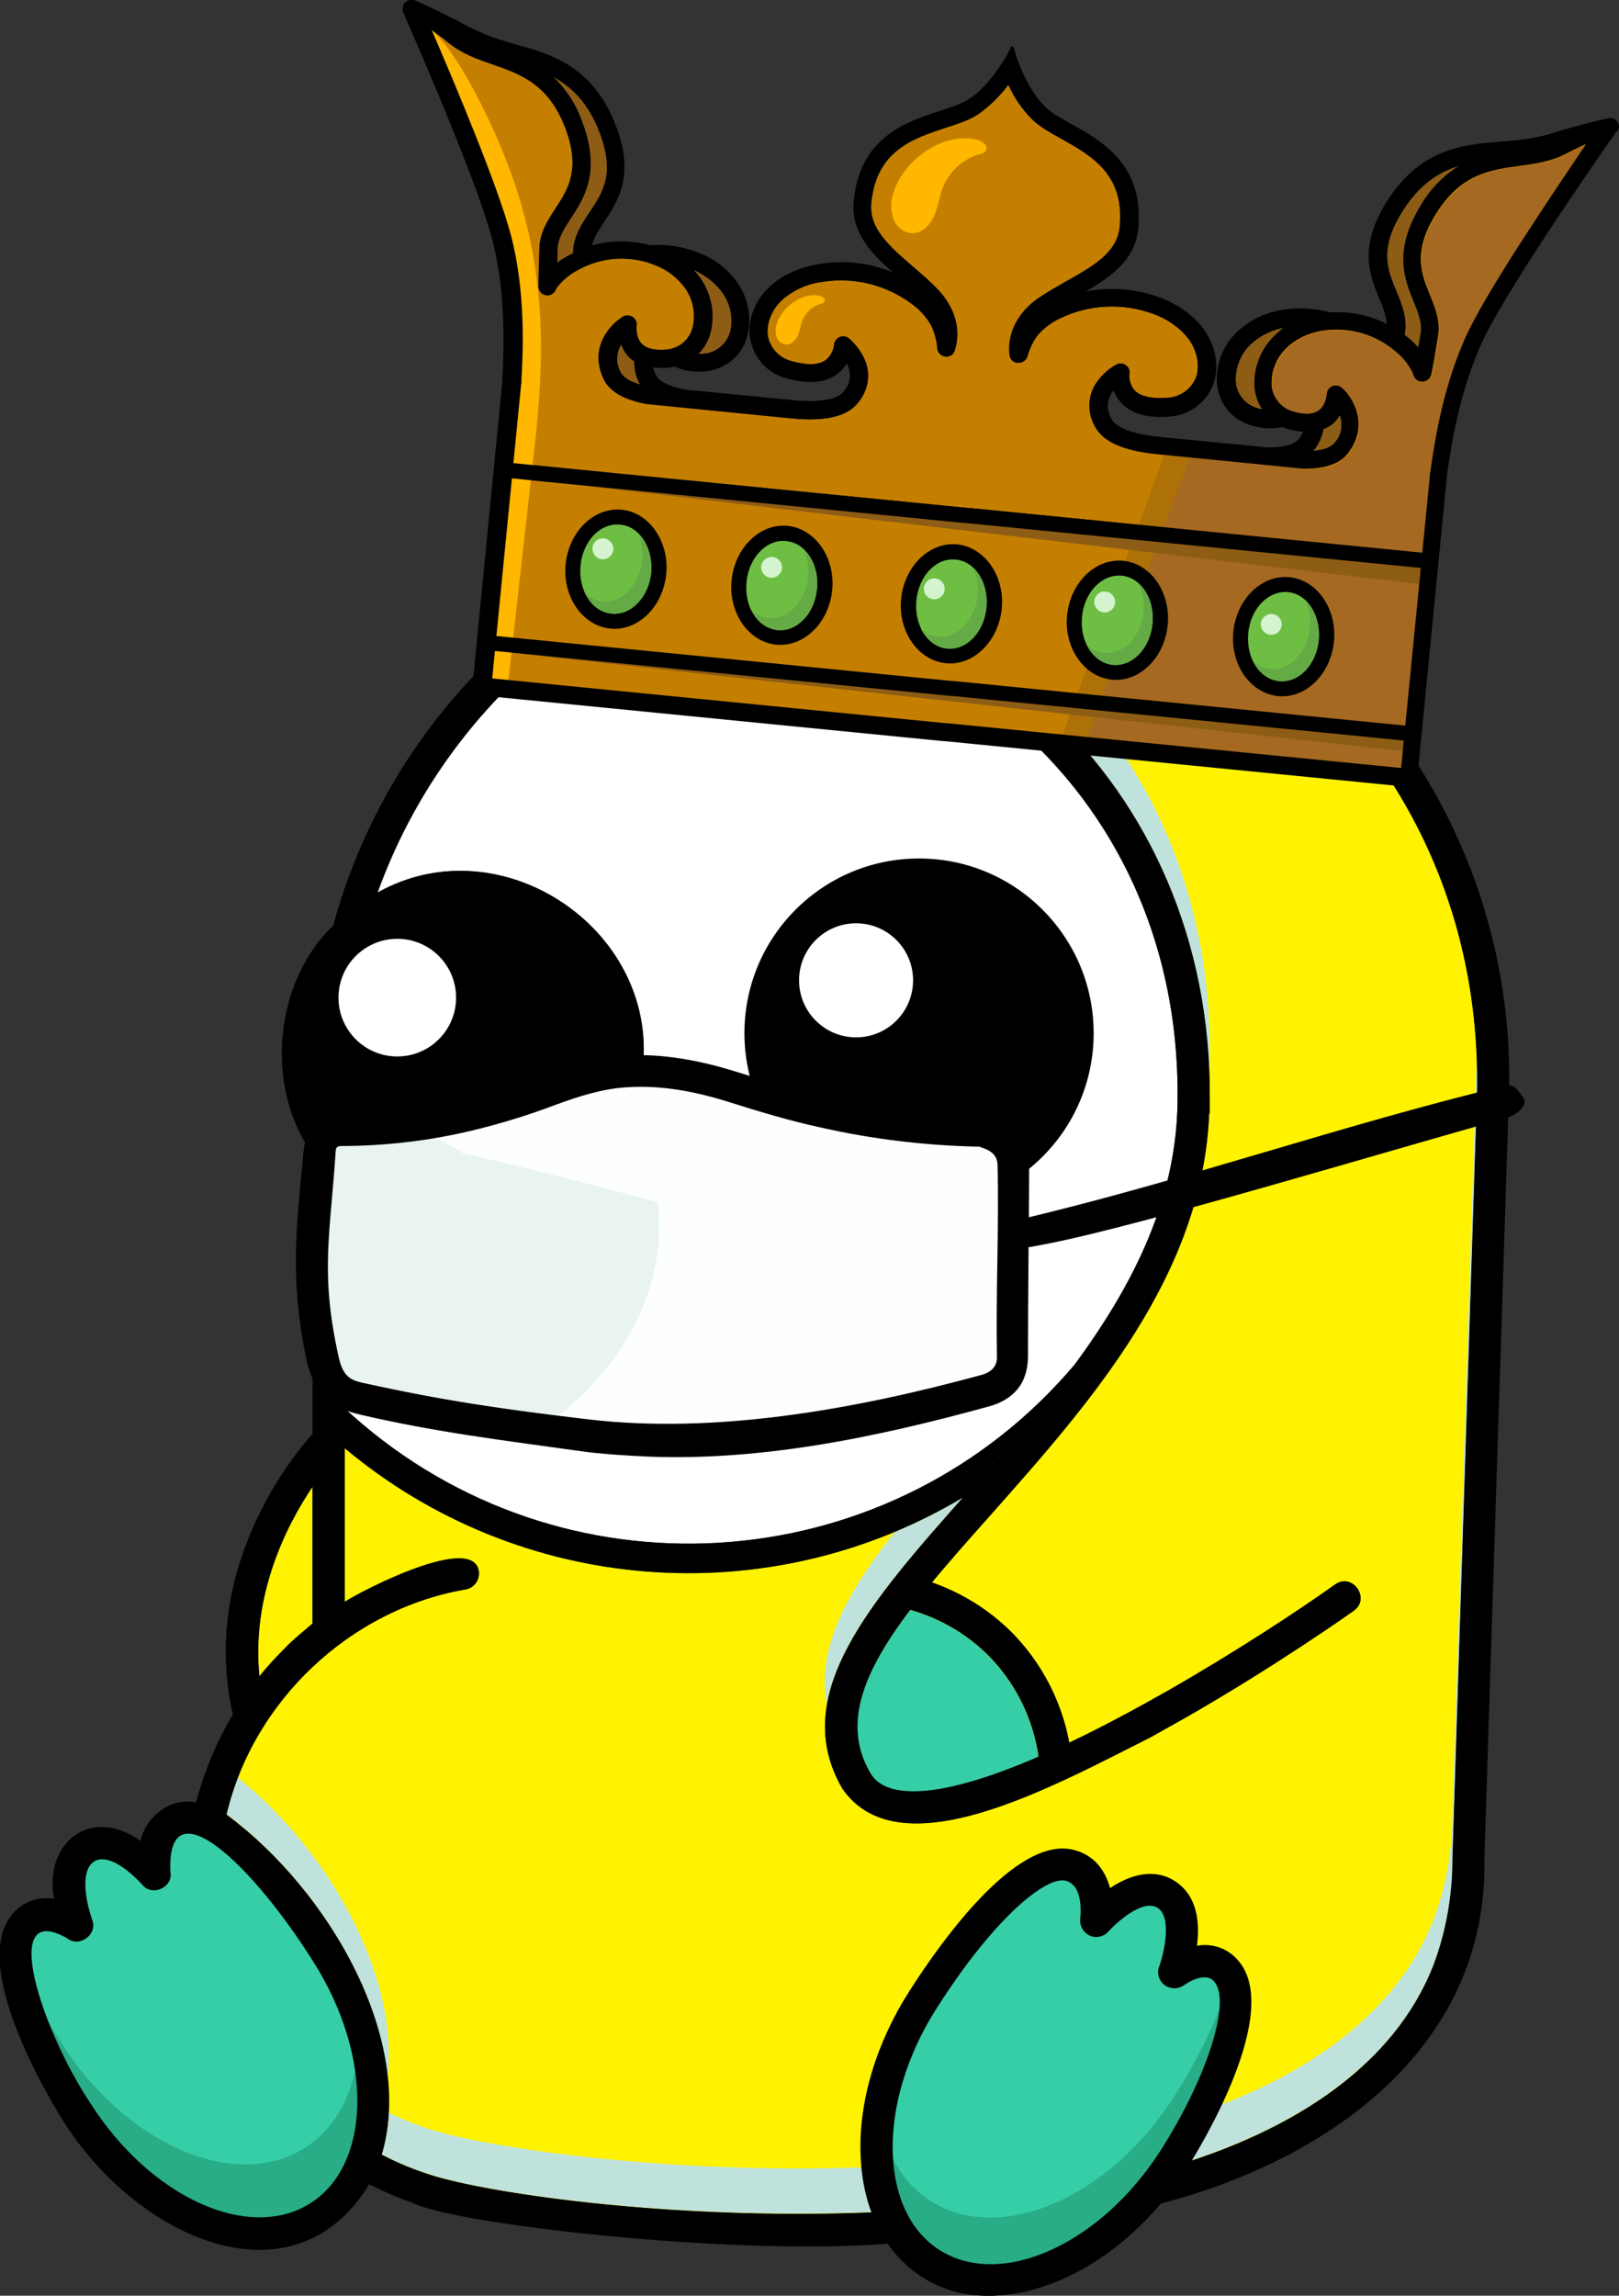 <?xml version="1.0" encoding="utf-8"?>
<!-- Generator: Adobe Illustrator 24.0.0, SVG Export Plug-In . SVG Version: 6.00 Build 0)  -->
<svg version="1.1" id="PefiBioSeguridadCrown" xmlns="http://www.w3.org/2000/svg" xmlns:xlink="http://www.w3.org/1999/xlink"
	 x="0px" y="0px" viewBox="0 0 542.4 768.8" style="enable-background:new 0 0 542.4 768.8;" xml:space="preserve">
<rect x="0" y="0" width="542.4" height="768.8" fill="#333333" stroke="none"/>
<style type="text/css">
	.penguin_surgeon_crown-st0{fill:#FFF301;}
	.penguin_surgeon_crown-st1{fill:#C0E2DC;}
	.penguin_surgeon_crown-st2{fill:#36CEA6;}
	.penguin_surgeon_crown-st3{fill:#FFFFFF;}
	.penguin_surgeon_crown-st4{fill:#28AD87;}
	.penguin_surgeon_crown-st5{fill:#FDFFFE;}
	.penguin_surgeon_crown-st6{fill:#E9F4F2;}
	.penguin_surgeon_crown-st7{fill:#C57F00;}
	.penguin_surgeon_crown-st8{opacity:0.4;fill:#8D5D15;enable-background:new    ;}
	.penguin_surgeon_crown-st9{fill:#A56921;}
	.penguin_surgeon_crown-st10{fill:#8D5D15;}
	.penguin_surgeon_crown-st11{fill:#FFB700;}
	.penguin_surgeon_crown-st12{fill:#6FBE44;}
	.penguin_surgeon_crown-st13{fill:#65AB45;}
	.penguin_surgeon_crown-st14{fill:#D4F4D0;}
</style>
<g id="Color">
	<path class="penguin_surgeon_crown-st0" d="M494.8,367.3c-8.2,255-8.2,255-8.2,255.2c0,12.2-2.1,24.3-6.4,35.7c-13.5,34.4-47.7,54.5-81.4,65.5
		c0.3-0.4,0.5-0.9,0.9-1.4c-4.9,1.9-10,3.1-15.2,3.5c-30.3,41.4-71.6,40.1-82.7,11c-1.8-0.2-3.6-0.5-5.4-0.8
		c-1.9-0.2-3.8-0.4-5.8-0.6c0.5,1.8,1,3.7,1.7,5.5c-69.1,2.8-133.1-6.9-150.6-13.4c-4.7-1.6-9.3-3.6-13.8-5.9
		c11.2-38.2-17.3-88.2-52-113.9c8.9-38.1,41.5-68.8,80.1-75.4c2.9-0.5,4.9-3.3,4.4-6.3l0,0l0,0l0,0c-2.2-12.3-38.5,6.3-44.9,10.4
		V485c58.5,49,141.6,55.6,207.1,16.5c0.5-0.6,1-1.1,1.5-1.7c1.3-1.5,2.7-3,4-4.5c-1.3,1.5-2.7,3-4,4.5
		c-32.3,36.4-60.2,67.8-41.9,99.2c19.4,28.1,71.7-1.4,103.3-17.2l12.3-6.9c29.6-17,53.7-34,55.8-35.5c5.7-4.1-0.5-12.9-6.3-8.8
		c-12.2,8.7-33.5,22.7-56.6,35.9c-0.4,0.2-0.8,0.4-1.1,0.6c-33.6,19.1-70.9,36.2-89.6,32.2c-4-0.9-6.8-2.7-8.5-5.7
		c-14.3-24.7,9.9-52,40.7-86.6c33.2-37.4,70.7-79.8,72.9-134h0.2c0-0.4,0-5,0-5.2c0.8-105.5-83-181.8-184.6-173.6
		C348.7,134.4,498.6,222.8,494.8,367.3z"/>
	<path class="penguin_surgeon_crown-st0" d="M494.8,367.3c-8.2,255-8.2,255-8.2,255.2c0,12.2-2.1,24.3-6.4,35.7c-13.5,34.4-47.7,54.5-81.4,65.5
		c0.3-0.4,0.5-0.9,0.9-1.4c-4.9,1.9-10,3.1-15.2,3.5c-30.3,41.4-71.6,40.1-82.7,11c-1.8-0.2-3.6-0.5-5.4-0.8
		c-1.9-0.2-3.8-0.4-5.8-0.6c0.5,1.8,1,3.7,1.7,5.5c-69.1,2.8-133.1-6.9-150.6-13.4c-4.7-1.6-9.3-3.6-13.8-5.9
		c11.2-38.2-17.3-88.2-52-113.9c8.9-38.1,41.5-68.8,80.1-75.4c2.9-0.5,4.9-3.3,4.4-6.3l0,0l0,0l0,0c-2.2-12.3-38.5,6.3-44.9,10.4
		V485c58.5,49,141.6,55.6,207.1,16.5c0.5-0.6,1-1.1,1.5-1.7c1.3-1.5,2.7-3,4-4.5c-1.3,1.5-2.7,3-4,4.5
		c-32.3,36.4-60.2,67.8-41.9,99.2c19.4,28.1,71.7-1.4,103.3-17.2l12.3-6.9c29.6-17,53.7-34,55.8-35.5c5.7-4.1-0.5-12.9-6.3-8.8
		c-12.2,8.7-33.5,22.7-56.6,35.9c-0.4,0.2-0.8,0.4-1.1,0.6c-33.6,19.1-70.9,36.2-89.6,32.2c-4-0.9-6.8-2.7-8.5-5.7
		c-14.3-24.7,9.9-52,40.7-86.6c33.2-37.4,70.7-79.8,72.9-134h0.2c0-0.4,0-5,0-5.2c0.8-105.5-83-181.8-184.6-173.6
		C348.7,134.4,498.6,222.8,494.8,367.3z"/>
	<path class="penguin_surgeon_crown-st1" d="M405.1,357.8h0.2c0-0.4,0-5,0-5.2c0.7-91.1-61.7-160.4-144.1-172.3c-13.9,3.2-27.5,7.9-40.5,14
		C319,186.3,400.7,257.5,405.1,357.8z"/>
	<path class="penguin_surgeon_crown-st1" d="M277,570.6c4-22.3,24.4-45.3,47-70.7c-0.5,0.6-1,1.1-1.5,1.7c-7.1,4.2-14.5,8-22.1,11.2
		c-0.2,0.1-0.5,0.2-0.7,0.3C283.9,533.1,273.4,552,277,570.6z"/>
	<path class="penguin_surgeon_crown-st1" d="M486.6,607.3c0,12.2-2.1,24.3-6.4,35.7c-13.5,34.4-47.7,54.5-81.4,65.5c0.3-0.4,0.5-0.9,0.9-1.4
		c-4.9,1.9-10,3.1-15.2,3.5c-30.3,41.4-71.6,40.1-82.7,11c-1.8-0.2-3.6-0.5-5.4-0.8c-1.9-0.2-3.8-0.4-5.8-0.6c0.5,1.8,1,3.7,1.7,5.5
		c-69.1,2.8-133.1-6.9-150.6-13.4c-3.9-1.4-7.7-2.9-11.4-4.8c-0.2,4.7-1,9.4-2.4,14c4.4,2.3,9,4.3,13.8,5.9
		c17.5,6.6,81.5,16.2,150.6,13.4c-0.6-1.8-1.2-3.6-1.7-5.5c1.9,0.2,3.8,0.4,5.8,0.6c1.8,0.3,3.6,0.6,5.4,0.8
		c11.1,29.1,52.5,30.4,82.7-11c5.2-0.4,10.3-1.5,15.2-3.5c-0.3,0.5-0.6,1-0.9,1.4c33.7-11,67.9-31.1,81.4-65.5
		c4.3-11.4,6.5-23.5,6.4-35.7c0-0.1,0-0.2,8.2-255.2c0.1-4.3,0.1-8.6-0.1-12.9C486.6,607.1,486.6,607.1,486.6,607.3z"/>
	<path class="penguin_surgeon_crown-st1" d="M79.7,595.3c-1.5,4-2.8,8.1-3.8,12.3c27.3,20.2,50.7,55.5,54,88.2C133.7,660.8,109.5,619.2,79.7,595.3z"/>
	<g id="x">
		<g id="color-3">
			<path class="penguin_surgeon_crown-st0" d="M104.7,497.9v45.8c-3,2.6-6.2,5.1-9,8c-3.1,3.1-6.1,6.3-8.8,9.7C84.2,534.2,95.8,511.1,104.7,497.9z"/>
		</g>
	</g>
</g>
<g id="Shape">
	<path class="penguin_surgeon_crown-st2" d="M51.8,627.7c-7.7-7.1-20.1-15.7-27.5-3.5c0.5,4.9-0.1,14-3.2,18.1c-36.9-1.6,0.8,50.6,4.7,64.9
		c8.2,11.6,27.9,31.2,39.5,39.4c72.3,12.7,69.4-63.2,35.9-105.1C90.7,625.5,54.1,587.5,51.8,627.7z"/>
	<path class="penguin_surgeon_crown-st3" d="M115.5,398.4c16.9,15.3,45.5,19.2,66.1,8.4l45.1,11.6c9.4-19.7,10.9-42.3,4.1-63.1l-15.7,4.4
		c6.8-47.7-46.9-84.2-88.6-60.8c13.2-36.7,37.7-68.3,69.8-90.4c103.2-22.7,199.6,49.7,198.2,160c-0.2,40.4-22.3,74.6-47.5,105.1
		c4.5-5.4,8.9-11,13.1-16.7c-60.4,71.5-167.3,80.4-238.7,20c0,0,0,0,0,0c-2-1.7-3.9-3.4-5.8-5.1L115.5,398.4z"/>
	<circle cx="307.9" cy="346" r="58.5"/>
	<path class="penguin_surgeon_crown-st4" d="M120.3,678.9c0.4,17.6-5.8,32.6-18.3,40.5c-23.3,14.6-59.8-1.2-81.5-35.3c-6.1-9.5-11.3-19.7-15.4-30.2
		c-0.4,15.9,18.1,43.4,20.7,53.2c8.2,11.6,27.9,31.2,39.5,39.4C118.7,755.9,131,716.8,120.3,678.9z"/>
	<g id="Layer_3">
		<path d="M348.3,591.6c-1.2-13.7-7-26.5-16.5-36.5c-7.9-8.1-17.9-13.8-28.9-16.5l2.6-10.7c13,3.2,24.9,9.9,34.2,19.5
			c11.2,11.7,18.1,26.9,19.5,43.1L348.3,591.6z"/>
		<path class="penguin_surgeon_crown-st2" d="M304.9,539.2c10.2,2.8,19.5,8.3,26.9,16c8.7,9.1,14.3,20.7,16.1,33.2c-19.4,8.4-36.9,13.4-47.9,11
			c-4-0.9-6.8-2.7-8.5-5.7C281.8,577.2,289.5,559.4,304.9,539.2z"/>
	</g>
	<path d="M450.2,224.8c-65.6-69.8-181.6-79.4-259.8-25.5c-38.6,26.4-66.5,65.6-78.8,110.7c-19.7,18.7-23.1,54.1-6.9,76.4v93.8
		c-7.3,8.1-37.7,45.7-26.7,94c-5.5,9.2-9.6,19.1-12.3,29.4c-9-1.9-17.1,5.4-18.6,12.9c-16.7-11.9-32.5,0.6-29,19.4
		c-5-0.9-10.1,0.9-13.5,4.6c-15.9,17.2,13.1,64.2,16.4,69.5c24.6,39.4,77.1,63.3,102.7,21.5c4.6,2.3,9.3,4.4,14.2,6.1
		c14.7,7.4,107.6,17.9,159.6,13.8c23.4,32.9,69.3,13.9,90.8-13.3c56.1-14.4,110.2-52,109-115.5c0-1.5,8.2-255,8.2-255
		C507.4,314.5,487.4,262.9,450.2,224.8z M115.5,398.4c16.9,15.3,45.5,19.2,66.1,8.4l45.1,11.6c9.4-19.7,10.9-42.3,4.1-63.1
		l-15.7,4.4c6.8-47.7-46.9-84.2-88.6-60.8c13.2-36.7,37.7-68.3,69.8-90.4c103.2-22.7,199.6,49.7,198.2,160
		c-0.2,40.4-22.3,74.6-47.5,105.1c4.5-5.4,8.9-11,13.1-16.7c-60.4,71.5-167.3,80.4-238.7,20c0,0,0,0,0,0c-2-1.7-3.9-3.4-5.8-5.1
		L115.5,398.4z M152.6,388.2l70.5-19.5c2.3,12.3,1.4,25.1-2.7,37L152.6,388.2z M104.7,497.9v45.8c-3,2.6-6.2,5.1-9,8
		c-3.1,3.1-6.1,6.3-8.8,9.7C84.2,534.2,95.8,511.1,104.7,497.9z M103.9,737.9c-20.6,13-53.7-2.1-73.7-33.7
		c-16.2-24.3-30.7-68.1-7.7-55.1c4.1,3.3,10.3-1.3,8.4-6.1c-6.8-20.4,2.2-27.5,16.8-11.8c3.3,4.1,10.4,0.8,9.4-4.3
		c-1.4-29.8,27.4-2.6,47.9,30.1C125.1,688.6,124.5,724.9,103.9,737.9z M494.8,367.3c-8.2,255-8.2,255-8.2,255.2
		c0,12.2-2.1,24.3-6.4,35.7c-13.5,34.4-47.7,54.5-81.4,65.5c0.3-0.4,0.5-0.9,0.9-1.4c-4.9,1.9-10,3.1-15.2,3.5
		c-30.3,41.4-71.6,40.1-82.7,11c-1.8-0.2-3.6-0.5-5.4-0.8c-1.9-0.2-3.8-0.4-5.8-0.6c0.5,1.8,1,3.7,1.7,5.5
		c-69.1,2.8-133.1-6.9-150.6-13.4c-4.7-1.6-9.3-3.6-13.8-5.9c11.2-38.2-17.3-88.2-52-113.9c8.9-38.1,41.5-68.8,80.1-75.4
		c2.9-0.5,4.9-3.3,4.4-6.3l0,0l0,0l0,0c-2.2-12.3-38.5,6.3-44.9,10.4V485c58.5,49,141.6,55.6,207.1,16.5c0.5-0.6,1-1.1,1.5-1.7
		c1.3-1.5,2.7-3,4-4.5c-1.3,1.5-2.7,3-4,4.5c-32.3,36.4-60.2,67.8-41.9,99.2c19.4,28.1,71.7-1.4,103.3-17.2l12.3-6.9
		c29.6-17,53.7-34,55.8-35.5c5.7-4.1-0.5-12.9-6.3-8.8c-12.2,8.7-33.5,22.7-56.6,35.9c-0.4,0.2-0.8,0.4-1.1,0.6
		c-33.6,19.1-70.9,36.2-89.6,32.2c-4-0.9-6.8-2.7-8.5-5.7c-14.3-24.7,9.9-52,40.7-86.6c33.2-37.4,70.7-79.8,72.9-134h0.2
		c0-0.4,0-5,0-5.2c0.8-105.5-83-181.8-184.6-173.6C348.7,134.4,498.6,222.8,494.8,367.3z M346.8,473.5c-2.9,3.5-5.9,7.1-8.9,10.5
		C340.9,480.6,343.9,477.1,346.8,473.5z M337.6,484.5c-2.9,3.4-5.8,6.7-8.7,9.9C331.8,491.1,334.7,487.8,337.6,484.5z"/>
	<circle class="penguin_surgeon_crown-st3" cx="286.8" cy="328.3" r="19.1"/>
	<circle class="penguin_surgeon_crown-st3" cx="133.1" cy="334.1" r="19.7"/>
	<path class="penguin_surgeon_crown-st2" d="M309.2,669.8c-21.7,34.1-20.5,73.7,2.8,88.3s59.8-1.2,81.5-35.3c13.9-21.8,26.8-52.5,17.1-62.9
		c-6.8-7.3-17.3,0.7-17.3,0.7s7.4-19.8-2.7-26.2s-23.4,9-23.4,9s2.4-16.2-9.1-18.8C345,621.7,323.5,647.3,309.2,669.8z"/>
	<path class="penguin_surgeon_crown-st4" d="M393.3,639.7c0,0,0.4-0.3,1.2-0.8c-0.2-0.4-0.4-0.7-0.6-1.1C393.6,639,393.3,639.7,393.3,639.7z"/>
	<path class="penguin_surgeon_crown-st4" d="M393.5,701.9c-21.7,34.1-58.2,49.9-81.5,35.3c-9.7-6-15.5-16.4-17.5-28.9c-3.1,21.4,2.8,40.6,17.5,49.8
		c23.3,14.6,59.8-1.2,81.5-35.3c13.1-20.5,25.2-48.8,18.6-60.8C408.8,674.7,401.3,689.7,393.5,701.9z"/>
	<path d="M331.5,768.8c-7.9,0.1-15.7-2-22.4-6.2c-12.8-8.1-20.2-22.7-20.8-41.2c-0.6-17.7,5.2-37.1,16.3-54.5l0,0
		c10-15.7,35.3-51.8,54.7-47.5c7.4,1.7,11,7.1,12.6,12.9c6.4-4.3,14.5-6.9,21.6-2.4c7.8,4.9,8.5,14.3,7.5,21.7
		c5-0.9,10.1,0.8,13.5,4.6c15.9,17.1-13.1,64.1-16.5,69.4C380.8,752.7,354.5,768.8,331.5,768.8z M313.7,672.7
		c-9.9,15.6-15.1,32.8-14.6,48.4c0.5,14.9,6.1,26.4,15.8,32.5c20.7,13,54-2.1,74.1-33.7c15.7-24.7,23.6-50,17.7-56.4
		c-3.3-3.6-10,1.3-10,1.3c-1.9,1.4-4.6,1.4-6.5,0c-1.9-1.4-2.7-3.9-1.9-6.1c1.9-5.2,4.3-16.8-0.5-19.8c-5.1-3.2-14.3,5.5-16.5,8
		c-2,2.2-5.4,2.4-7.6,0.4c-1.3-1.2-2-3-1.8-4.7c0-0.1,1.5-11.3-5-12.8C350.1,628.4,332.7,642.8,313.7,672.7L313.7,672.7z"/>
	<g id="Layer_2_1_">
		<path class="penguin_surgeon_crown-st5" d="M339.1,454.2c0.1,6.4-3.8,9.9-9.2,11.4c-42.9,12.1-90.9,20.2-133.9,15.1c-29-3.5-47.7-6.2-74.8-12.3
			c-6.4-1.5-11-3.5-13.2-13.8c-6-27.2-3.4-41.9-1.1-69.2c0.4-5.1,2.8-5.5,6.2-7.1c0.2-0.1,0.5-0.1,0.7,0c13.2,0.9,31.2-2.3,42.7-4.8
			c20.3-4.4,33.3-13.1,53.1-14.5c23.7-1.7,42.3,8.3,66.7,13.6c13.3,2.9,34.7,6.2,50.4,6.1c5.6,0,11.7,4.4,12.5,10.5
			c0.1,0.4,0.1,0.7,0.1,1.1C339.5,411.4,338.9,433.4,339.1,454.2z"/>
		<path class="penguin_surgeon_crown-st6" d="M113.3,378.8c14.9-1.4,29.4-1.4,42,7.5c21.9,4.8,43.5,10.6,65.1,16.3c3.5,30.8-13.9,58.4-38.6,75.4
			c-19.9-4.4-40.1-6.6-60.2-9.6c-2.7-1.8-5.6-3.4-8.6-4.7c-5.8-31.1-6.9-44.1-6.3-75.4C109.2,385.3,111.4,382.1,113.3,378.8"/>
		<path d="M213.1,487.6c-7-0.4-12.7-0.8-18.4-1.6c-25.6-3.6-48.6-6.3-74.2-12.3c-8.2-1.9-15.3-5.8-18-19.1
			c-5.3-26.3-3.4-42.4-0.8-68.9c0.9-9,4.6-10.4,11.1-13c0.4-0.2,0.8,0.1,1.2,0.1c14.7,0.4,27.8-1.4,42.4-4.7
			c9-2.2,17.8-4.9,26.4-8.3c7.9-3,17.2-5.6,26.5-6.3c12.6-0.8,25.5,1.7,37.3,5.4c10.3,3.2,19.7,6.1,29.7,8.4
			c16.4,3.8,33.2,5.8,50,6.1c9.1,0,16.9,6.6,18.3,15.6c0.1,0.5,0.2,1,0.2,1.6c-0.1,20.8-0.4,43.1-0.4,63.6c0,9.2-5,14.6-13.1,16.8
			C293.2,481.5,252.7,489.9,213.1,487.6z M113.4,384c-0.5-0.1-0.9,0.8-0.9,1l0,0c-1.8,28.1-5.4,41.2,1,69.6c1.5,6.8,4.4,7.7,8.5,8.6
			c26.9,5.9,46.1,8.7,74.9,12.1c42.7,5.1,89.6-3.3,132.1-14.9c2.8-0.8,5.1-2.6,5-6c-0.4-21.1,0.7-43.1,0.2-64.2
			c-0.1-4-3.1-5.2-6.2-6.2c-0.2,0-0.4,0-0.6,0c-17.6-0.4-35.2-2.5-52.4-6.4c-10.3-2.2-20.8-5.4-31-8.6c-11.2-3.5-22.2-5.6-33.8-4.9
			c-8.5,0.5-16.4,3.1-23.8,5.8c-9.2,3.5-18.6,6.4-28.2,8.7c-14.6,3.5-29.5,5.2-44.5,5.2C113.6,383.9,113.4,384,113.4,384z"/>
		<path d="M345.2,417.4c-10.7,1.3-6.6-1.7-7.9-4.3c-1-2.2,0.6-3.8,3.8-4.6c54.2-12.7,108.2-31.7,162.6-44.8c3.9-0.9,4.7,1.3,6.6,3.9
			c2,2.6-2.6,6-5.6,6.8c-41.4,11.5-122.7,36.1-153.7,42.1S346.6,417.2,345.2,417.4z"/>
	</g>
	<g id="Layer_2-3">
		<path class="penguin_surgeon_crown-st7" d="M492.1,110.6c-8.4,17.3-11.4,37.1-12.5,44.6c-0.2,1.3-0.3,2.3-0.4,2.7c-0.1,0.2-0.1,0.5-0.1,0.7l-2.6,26.5
			l-151-14.9l-2.5-0.2l-151-14.9l2.6-26.5c0.1-0.2,0.1-0.5,0.1-0.7c0-0.5,0-1.4,0.1-2.8c0.4-7.6,1.3-27.6-3.6-46.2
			c-4.4-16.8-19.5-52.5-26.6-68.9c1.6,1.2,3.6,2.7,6,4.6c4.2,3.4,9.3,5.2,14.2,6.9c9.8,3.4,19,6.7,24.6,21.4
			c5.2,13.9,0.9,20.5-3.3,26.9c-2.6,4-5.3,8.1-5.4,13.5c0,1.3-0.1,2.7-0.1,4.2c-0.1,2.6-0.2,5.5-0.2,8.4c0,1.4,0.9,2.6,2.2,2.9
			c1.3,0.4,2.7-0.2,3.4-1.4l0.3-0.6c0.1-0.2,0.2-0.3,0.3-0.5c1.8-2.4,4.1-4.3,6.7-5.7c8.1-4.6,17.8-5.3,26.4-1.7
			c4.1,1.6,7.6,4.4,10.1,8c2.5,3.8,3.3,8.5,2.2,12.9c-1,3.8-4.2,6.6-8.1,7.2c-4.3,0.5-7.2-0.2-8.9-1.9c-2.2-2.3-1.7-6-1.7-6
			c0.2-1.2-0.4-2.3-1.4-3c-1-0.6-2.3-0.7-3.3,0c-4.4,2.7-11.3,10.4-6.4,20.8c2,4.2,6.8,7,14.4,8.4l48.4,4.8
			c11.2,1.1,18.4-0.5,22.1-4.8c2.6-2.9,4-6.7,3.7-10.6c-0.6-6.6-6.1-11.1-6.4-11.4c-0.9-0.7-2.1-0.9-3.2-0.4c-1,0.5-1.7,1.5-1.8,2.6
			c-0.2,2-1.2,3.8-2.8,5.1c-2.4,1.7-6.3,1.8-11.5,0.3c-4.2-1.1-7.3-4.6-7.9-8.8c-0.4-4.1,1.5-8.7,5.1-11.9c3.8-3.2,8.4-5.2,13.2-5.8
			c10.6-1.7,21.4,1,30,7.4c2.6,1.9,4.8,4.3,6.4,7.1c1.2,2.4,1.9,5.1,2.1,7.8c0.1,1.4,1.3,2.6,2.7,2.7c1.5,0.2,2.9-0.7,3.2-2.1
			c2.2-7,0-14.5-5.9-20.6c-2.5-2.6-5.3-5-8.1-7.4c-8-6.9-14.8-12.8-14-21.3c1.7-17.6,14-21.6,24.9-25.2c4.1-1.3,8.1-2.6,11-4.6
			c3.8-2.7,7.2-6,10-9.8c2,4.3,4.6,8.2,7.9,11.5c2.5,2.5,6.1,4.5,9.9,6.6c10,5.6,21.3,11.9,19.5,29.6c-0.9,8.5-8.8,13-17.9,18.1
			c-3.1,1.8-6.3,3.6-9.3,5.6c-6.9,4.8-10.5,11.7-9.7,19c0.1,1.5,1.3,2.7,2.8,2.7c1.4,0.1,2.8-0.8,3.2-2.1c0.7-2.6,1.9-5.1,3.5-7.2
			c2.1-2.4,4.8-4.4,7.7-5.7c9.7-4.6,20.8-5.1,30.9-1.4c4.6,1.6,8.8,4.5,11.8,8.3c2.9,3.9,3.9,8.7,2.7,12.7c-1.5,4-5.2,6.8-9.5,7.1
			c-5.3,0.4-9.2-0.4-11.2-2.5c-1.3-1.5-1.9-3.5-1.7-5.5c0.2-1.1-0.3-2.3-1.2-2.9c-0.9-0.7-2.2-0.8-3.2-0.2c-0.3,0.1-6.6,3.5-8.5,9.9
			c-1.1,3.8-0.5,7.8,1.5,11.1c2.7,4.9,9.5,7.9,20.7,9l48.4,4.8c7.7,0.2,13-1.6,15.7-5.4c6.8-9.2,1.6-18.2-2.2-21.6
			c-0.9-0.8-2.1-1-3.2-0.6c-1.1,0.4-1.8,1.5-1.9,2.6c0,0-0.2,3.8-2.8,5.6c-2,1.4-5.1,1.4-9.1,0.1c-3.7-1.3-6.3-4.7-6.6-8.6
			c-0.2-4.5,1.5-9,4.7-12.2c3.1-3.1,7.1-5.1,11.4-5.9c9.1-1.8,18.6,0.8,25.6,6.9c2.3,1.9,4.2,4.2,5.5,6.9c0.1,0.2,0.1,0.4,0.2,0.5
			l0.2,0.6c0.5,1.3,1.7,2.1,3.1,2c1.4-0.1,2.5-1.1,2.8-2.4c0.6-2.9,1.1-5.7,1.5-8.3c0.2-1.5,0.5-2.8,0.7-4.1c1-5.3-0.9-9.9-2.7-14.3
			c-2.9-7.1-5.8-14.4,2-27c8.3-13.4,18-14.8,28.3-16.2c5.2-0.7,10.5-1.5,15.3-4c2.7-1.4,4.9-2.5,6.8-3.3
			C521.5,62.9,499.7,95,492.1,110.6z"/>
		<polygon class="penguin_surgeon_crown-st7" points="325,175.3 322.5,175.1 171.5,160.2 170,175.2 166.3,213 164.8,228 315.8,242.9 318.3,243.1 
			469.3,258 470.8,243 474.5,205.2 476,190.2 		"/>
		<polygon class="penguin_surgeon_crown-st8" points="354.8,249.5 380.3,178.6 477.1,188.6 473.9,258.2 		"/>
		<polygon class="penguin_surgeon_crown-st9" points="363.1,250.4 388.6,179.5 479.6,194.6 473.9,258.2 		"/>
		<polygon class="penguin_surgeon_crown-st10" points="472.2,251.8 163.9,217.8 472.9,244.6 		"/>
		<polygon class="penguin_surgeon_crown-st10" points="475.5,195.6 165.6,159.1 476.5,184.8 		"/>
		<path class="penguin_surgeon_crown-st10" d="M469.9,70.7c5.7-9,12.1-13.1,18.8-15.1c-5.2,3.3-9.5,7.7-12.6,13c-9.4,15.2-5.6,24.8-2.5,32.4
			c1.6,3.9,3,7.4,2.3,11c-0.2,1.3-0.5,2.7-0.7,4.2c0,0.1,0,0.1,0,0.2c-1-1.1-2.1-2.2-3.2-3.1c-0.4-0.4-0.9-0.7-1.4-1.1
			c0-0.1,0-0.2,0-0.2c1-5.4-0.9-9.9-2.7-14.3C464.8,90.3,461.9,83.4,469.9,70.7z"/>
		<path class="penguin_surgeon_crown-st10" d="M426.6,112.8c-4.4,4.5-6.7,10.6-6.3,16.8c0.2,2.7,1.1,5.3,2.6,7.5c-0.7-0.2-1.5-0.3-2.2-0.6
			c-3.8-1.3-6.4-4.7-6.7-8.7c-0.2-4.5,1.5-9,4.7-12.2l0,0c3.1-3,7-5,11.3-5.8C428.7,110.8,427.6,111.8,426.6,112.8z"/>
		<path class="penguin_surgeon_crown-st10" d="M242.3,98.4L242.3,98.4c2.5,3.8,3.4,8.4,2.3,12.8c-1.1,3.8-4.4,6.7-8.3,7.2c-0.7,0.1-1.5,0.1-2.3,0.1
			c1.9-1.9,3.3-4.3,4-6.9c1.6-6.1,0.5-12.5-2.9-17.8c-0.8-1.2-1.7-2.3-2.7-3.4C236.4,92.2,239.9,94.9,242.3,98.4z"/>
		<path class="penguin_surgeon_crown-st10" d="M200.8,44.2c5.4,13.9,1.2,20.2-3.3,26.9c-2.7,4-5.4,8.1-5.5,13.5v0.2c-0.5,0.3-1.1,0.5-1.6,0.8
			c-1.3,0.7-2.6,1.5-3.7,2.4v-0.2c0-1.5,0.1-2.9,0.1-4.3c0.1-3.7,2.1-6.8,4.4-10.3c4.5-6.9,10.2-15.5,3.9-32.3
			c-2-5.8-5.4-11-9.8-15.2C191.5,29.1,197,34.3,200.8,44.2z"/>
		<path class="penguin_surgeon_crown-st10" d="M214.6,128.8c-3.5-1-5.8-2.4-6.7-4.2c-1.6-2.9-1.5-6.4,0.2-9.2c0.6,1.5,1.4,2.9,2.5,4.1
			c0.6,0.6,1.2,1.1,1.9,1.5c0,2.6,0.5,5.1,1.7,7.4C214.4,128.5,214.5,128.7,214.6,128.8z"/>
		<path class="penguin_surgeon_crown-st10" d="M439.9,151c0.1-0.1,0.3-0.3,0.4-0.4c1.6-2,2.6-4.4,3.1-6.9c0.8-0.3,1.5-0.7,2.2-1.1c1.3-0.9,2.4-2.1,3.3-3.5
			c1.1,3.1,0.5,6.5-1.6,9C446,149.8,443.5,150.7,439.9,151z"/>
		<path class="penguin_surgeon_crown-st11" d="M144.6,10.2c7.5,5.7,18.6,27,25.2,44c14.8,38.1,11.7,70.4,9.8,91l-9.6,85.5l-7.4-3.5l9.4-122.9
			c0.3-7.7-0.8-15.4-3.3-22.7l-11.9-35.2L144.6,10.2z"/>
		<polygon class="penguin_surgeon_crown-st8" points="380.1,179.8 391.3,148.5 480.7,161.6 477.1,188.6 		"/>
		<path class="penguin_surgeon_crown-st12" d="M260.2,213.4c-7.9-0.8-13.5-9.2-12.6-18.8s8.1-16.8,16-16s13.5,9.2,12.6,18.8
			C275.3,207,268.1,214.2,260.2,213.4z"/>
		<path d="M263.4,181.2c6.5,0.6,11.1,7.8,10.3,16.1c-0.8,8.2-6.7,14.4-13.3,13.7s-11.1-7.8-10.3-16.1S256.9,180.5,263.4,181.2
			 M263.9,176.1c-9.3-0.9-17.7,7.3-18.8,18.2s5.6,20.6,14.9,21.6c9.3,0.9,17.7-7.3,18.8-18.2S273.2,177.1,263.9,176.1L263.9,176.1z"
			/>
		<path class="penguin_surgeon_crown-st13" d="M269.1,183.8c1.4,2.9,1.9,6.2,1.6,9.4c-0.8,8.2-6.7,14.4-13.2,13.7c-2.1-0.2-4.1-1.1-5.7-2.6
			c1.8,3.7,5,6.3,8.7,6.7c6.5,0.6,12.4-5.5,13.2-13.7C274.3,191.7,272.4,186.7,269.1,183.8z"/>
		<path class="penguin_surgeon_crown-st12" d="M372.6,225.1c-7.9-0.8-13.5-9.2-12.6-18.8s8.1-16.8,16-16s13.5,9.2,12.6,18.8S380.5,225.9,372.6,225.1z"/>
		<path d="M375.8,192.8c6.5,0.6,11.1,7.8,10.3,16.1c-0.8,8.2-6.7,14.4-13.3,13.7s-11.1-7.8-10.3-16.1S369.3,192.2,375.8,192.8
			 M376.3,187.8c-9.3-0.9-17.7,7.3-18.8,18.2s5.6,20.6,14.9,21.6s17.7-7.3,18.8-18.2S385.6,188.7,376.3,187.8L376.3,187.8z"/>
		<path class="penguin_surgeon_crown-st13" d="M381.5,195.5c1.4,2.9,1.9,6.2,1.6,9.4c-0.8,8.2-6.7,14.4-13.3,13.7c-2.1-0.2-4.1-1.1-5.7-2.6
			c1.8,3.7,5,6.3,8.7,6.7c6.5,0.6,12.4-5.5,13.3-13.7C386.7,203.4,384.8,198.4,381.5,195.5z"/>
		<path class="penguin_surgeon_crown-st12" d="M428.3,230.6c-7.9-0.8-13.5-9.2-12.6-18.8s8.1-16.8,16-16s13.5,9.2,12.6,18.8S436.2,231.4,428.3,230.6z"/>
		<path d="M431.5,198.3c6.5,0.6,11.1,7.8,10.3,16.1s-6.7,14.4-13.3,13.7s-11.1-7.8-10.3-16.1S425,197.7,431.5,198.3 M432,193.3
			c-9.3-0.9-17.7,7.3-18.8,18.2c-1.1,11,5.6,20.6,14.9,21.6s17.7-7.3,18.8-18.2S441.3,194.2,432,193.3L432,193.3z"/>
		<path class="penguin_surgeon_crown-st13" d="M437.2,200.9c1.4,2.9,1.9,6.2,1.6,9.4c-0.8,8.2-6.7,14.4-13.3,13.7c-2.1-0.2-4.1-1.1-5.7-2.6
			c1.8,3.7,5,6.3,8.7,6.7c6.5,0.6,12.4-5.5,13.3-13.7C442.3,208.9,440.4,203.9,437.2,200.9z"/>
		<path class="penguin_surgeon_crown-st12" d="M204.6,207.9c-7.9-0.8-13.5-9.2-12.6-18.8s8.1-16.8,16-16s13.5,9.2,12.6,18.8S212.5,208.7,204.6,207.9z"/>
		<path d="M207.8,175.7c6.5,0.6,11.1,7.8,10.3,16.1s-6.7,14.4-13.3,13.7s-11.1-7.8-10.3-16.1S201.2,175,207.8,175.7 M208.3,170.7
			c-9.3-0.9-17.7,7.3-18.8,18.2s5.6,20.6,14.9,21.6s17.7-7.3,18.8-18.2S217.5,171.6,208.3,170.7L208.3,170.7z"/>
		<path class="penguin_surgeon_crown-st13" d="M213.5,178.3c1.4,2.9,1.9,6.2,1.6,9.4c-0.8,8.2-6.7,14.4-13.2,13.7c-2.1-0.2-4.1-1.1-5.7-2.6
			c1.8,3.7,5,6.3,8.7,6.7c6.5,0.6,12.4-5.5,13.3-13.7C218.6,186.2,216.7,181.2,213.5,178.3z"/>
		<path class="penguin_surgeon_crown-st12" d="M317,219.6c-7.9-0.8-13.5-9.2-12.6-18.8s8.1-16.8,16-16s13.5,9.2,12.6,18.8
			C332.1,213.2,324.9,220.4,317,219.6z"/>
		<path d="M320.2,187.4c6.5,0.6,11.1,7.8,10.3,16.1c-0.8,8.2-6.7,14.4-13.2,13.7s-11.1-7.8-10.3-16.1S313.7,186.7,320.2,187.4
			 M320.7,182.3c-9.3-0.9-17.7,7.3-18.8,18.2s5.6,20.6,14.9,21.6s17.7-7.3,18.8-18.2S330,183.3,320.7,182.3L320.7,182.3z"/>
		<path class="penguin_surgeon_crown-st13" d="M325.9,190c1.4,2.9,1.9,6.2,1.6,9.4c-0.8,8.2-6.7,14.4-13.3,13.7c-2.1-0.2-4.1-1.1-5.7-2.6
			c1.8,3.7,5,6.3,8.7,6.7c6.5,0.6,12.4-5.5,13.2-13.7C331,197.9,329.1,192.9,325.9,190z"/>
		<path class="penguin_surgeon_crown-st14" d="M202,180.3L202,180.3c1.9,0,3.5,1.6,3.5,3.5c0,0,0,0,0,0l0,0c0,1.9-1.6,3.5-3.5,3.5l0,0
			c-1.9,0-3.5-1.6-3.5-3.5c0,0,0,0,0,0l0,0C198.5,181.8,200,180.3,202,180.3L202,180.3z"/>
		<path class="penguin_surgeon_crown-st14" d="M258.5,186.5L258.5,186.5c1.9,0,3.5,1.6,3.5,3.5l0,0c0,1.9-1.6,3.5-3.5,3.5l0,0c-1.9,0-3.5-1.6-3.5-3.5l0,0
			C255,188.1,256.6,186.5,258.5,186.5z"/>
		<path class="penguin_surgeon_crown-st14" d="M313,193.7L313,193.7c1.9,0,3.5,1.6,3.5,3.5l0,0v0l0,0c0,1.9-1.6,3.5-3.5,3.5h0c-1.9,0-3.5-1.6-3.5-3.5l0,0
			l0,0C309.6,195.2,311.1,193.7,313,193.7L313,193.7L313,193.7z"/>
		<path class="penguin_surgeon_crown-st14" d="M370.1,198.1L370.1,198.1c1.9,0,3.5,1.6,3.5,3.5l0,0c0,1.9-1.6,3.5-3.5,3.5l0,0c-1.9,0-3.5-1.6-3.5-3.5l0,0
			C366.6,199.7,368.1,198.1,370.1,198.1z"/>
		<path class="penguin_surgeon_crown-st14" d="M425.9,205.6L425.9,205.6c1.9,0,3.5,1.6,3.5,3.5c0,0,0,0,0,0l0,0l0,0c0,1.9-1.6,3.5-3.5,3.5c0,0,0,0,0,0l0,0
			c-1.9,0-3.5-1.6-3.5-3.5c0,0,0,0,0,0l0,0l0,0C422.4,207.2,424,205.6,425.9,205.6C425.9,205.6,425.9,205.6,425.9,205.6L425.9,205.6
			z"/>
		<path class="penguin_surgeon_crown-st11" d="M260.2,108.6c-0.5,1.4-0.4,2.9,0,4.3c0.5,1.4,1.8,2.4,3.3,2.5c1.7,0,3.1-1.5,3.8-3.1s0.9-3.3,1.5-4.9
			c1.1-2.8,3.4-4.9,6.3-5.7c0.5-0.1,0.9-0.3,1.2-0.7c0.4-0.8-0.6-1.6-1.5-1.9C268.9,97.6,261.8,102.9,260.2,108.6z"/>
		<path class="penguin_surgeon_crown-st11" d="M299.2,65c-0.9,2.7-0.8,5.6,0.1,8.3c1,2.6,3.5,4.8,6.4,4.8c3.3,0,6-2.8,7.3-5.9c1.3-3,1.7-6.4,2.9-9.5
			c2.2-5.3,6.6-9.4,12.1-11c0.9-0.1,1.8-0.6,2.3-1.3c0.9-1.6-1.2-3.2-2.9-3.6C315.8,43.9,302.2,54,299.2,65z"/>
		<path class="penguin_surgeon_crown-st9" d="M398.6,153.4c0,0,20.7,1.2,37.8,3.7h0.1c1.3,0.2,10.6,1.3,15.6-5.4c6.8-9.2,1.6-18.2-2.2-21.6
			c-0.9-0.8-2.1-1-3.2-0.6c-1.1,0.4-1.8,1.5-1.9,2.6c0,0-0.2,3.8-2.8,5.6c-2,1.4-5.1,1.4-9.1,0.1c-3.7-1.3-6.3-4.7-6.6-8.6
			c-0.2-4.5,1.5-9,4.7-12.2c3.1-3.1,7.1-5.1,11.4-5.9c9.1-1.8,18.6,0.8,25.6,6.9c2.3,1.9,4.2,4.2,5.5,6.9c0.1,0.2,0.1,0.4,0.2,0.5
			l0.2,0.6c0.5,1.3,1.7,2.1,3.1,2c1.4-0.1,2.5-1.1,2.8-2.4c0.6-2.9,1.1-5.7,1.5-8.3c0.2-1.5,0.5-2.8,0.7-4.1c1-5.3-0.9-9.9-2.7-14.3
			c-2.9-7.1-5.8-14.4,2-27c8.3-13.4,18-14.8,28.3-16.2c5.2-0.7,10.5-1.5,15.3-4c2.7-1.4,4.9-2.5,6.8-3.3
			c-10.1,14.6-31.9,46.7-39.5,62.3c-8.4,17.3-11.4,37.1-12.5,44.6c-0.2,1.3-0.4,2.3-0.4,2.7c-0.1,0.2-0.1,0.5-0.1,0.7l-2.6,26.5
			l-86.9-8.5L398.6,153.4z"/>
		<path d="M542.1,41.3c-0.4-1-1.4-1.7-2.4-1.8h-0.1c-1.1-0.1-14.9,3.6-18,4.6c-2.6,0.9-5.3,1.6-8,2.1c-3.5,0.6-7,1-10.6,1.2
			c-12.6,1-27,2.1-38.4,20.1c-9.6,15.2-5.7,24.8-2.5,32.5c1.3,3,2.3,5.8,2.5,8.5c-5.9-3-12.5-4.3-19.1-3.9
			c-5.4-1.5-11.1-1.7-16.6-0.7c-5.6,1-10.8,3.6-14.8,7.6c-4.5,4.4-6.8,10.6-6.4,16.9c0.5,6.5,4.9,12,11,13.9
			c3.5,1.2,7.3,1.5,10.9,0.7c0.4,0.2,0.9,0.4,1.3,0.5c1.9,0.6,3.8,0.9,5.7,1.1c-0.4,0.8-0.8,1.6-1.4,2.3c-1.6,2.1-5.4,3.1-10.9,2.9
			l-35.9-3.5c-11.7-1.2-15-4.2-16-5.9c-2.3-4.2-1.1-7.5,0.7-9.7c0.5,1.6,1.4,3,2.6,4.3c3.4,3.6,8.8,5.1,16.2,4.5
			c6.8-0.5,12.6-4.9,14.8-11.4c1.8-5.8,0.5-12.6-3.6-18.1c-3.3-4.4-8.3-8-14.6-10.4c-7.9-2.9-16.4-3.6-24.7-2
			c8.5-5,16.5-10.6,17.5-20.8c2.2-21.5-12.1-29.6-22.6-35.4c-3.4-1.9-6.7-3.7-8.6-5.7c-5.6-5.5-8.8-14.3-9.9-17.7c0,0-0.6-2.8-1-2.5
			c-0.3-0.4-1.5,2.3-1.5,2.3c-1.8,3.2-6.6,11.1-13.1,15.4c-2.3,1.5-5.8,2.7-9.6,3.9c-11.4,3.7-27,8.8-29,30.3
			c-1,10.2,5.7,17.3,13.1,23.8c-7.8-3.2-16.3-4.2-24.6-2.8c-6.6,1.1-12.2,3.6-16.3,7.3c-5.1,4.6-7.7,10.9-7,17
			c0.9,6.7,5.7,12.3,12.3,14c7.1,2,12.8,1.6,16.8-1.3c1.4-1,2.5-2.2,3.4-3.7c1.3,2.5,1.9,5.9-1.2,9.6c-1.3,1.5-5.1,3.8-16.8,2.7
			l-35.9-3.5c-5.5-1-9-2.7-10.1-5c-0.4-0.8-0.7-1.7-0.9-2.5c1.9,0.3,3.9,0.3,5.8,0.1c0.5-0.1,0.9-0.2,1.4-0.3
			c3.4,1.5,7.2,2,10.8,1.5c6.4-0.8,11.8-5.3,13.5-11.5c1.6-6.1,0.5-12.6-3-17.8c-3.2-4.7-7.8-8.3-13.1-10.3
			c-5.2-2.1-10.8-3-16.4-2.6c-6.4-1.7-13.1-1.7-19.5,0.1c0.7-2.7,2.3-5.1,4.1-7.9c4.6-6.9,10.4-15.5,3.9-32.3
			c-7.7-19.9-21.5-23.8-33.7-27.2c-3.4-0.9-6.8-2-10.1-3.3c-2.6-1.1-5-2.3-7.5-3.6c-2.8-1.6-15.7-7.9-16.7-8h-0.1
			c-1.1-0.1-2.1,0.4-2.8,1.3c-0.6,0.9-0.7,2-0.3,3c0.2,0.5,24.4,55,29.9,76.3c4.6,17.7,3.7,37.1,3.4,44.4c-0.1,1.2-0.1,2.1-0.1,2.7
			v0.1l-10,101.9c-0.2,1.7,1.1,3.1,2.7,3.3l154,15.2l2.5,0.2l154,15.2c1.7,0.2,3.2-1,3.3-2.7l0,0l10-101.9v-0.1
			c0.1-0.6,0.2-1.5,0.4-2.7c1.1-7.2,4-26.4,12-42.9c9.6-19.8,43.9-68.5,44.2-69C542.5,43.4,542.6,42.2,542.1,41.3z M469.9,70.7
			c5.7-9,12.1-13.1,18.8-15.1c-5.2,3.3-9.5,7.7-12.6,13c-9.4,15.2-5.6,24.8-2.5,32.4c1.6,3.9,3,7.4,2.3,11c-0.2,1.3-0.5,2.7-0.7,4.2
			c0,0.1,0,0.1,0,0.2c-1-1.1-2.1-2.2-3.2-3.1c-0.4-0.4-0.9-0.7-1.4-1.1c0-0.1,0-0.2,0-0.2c1-5.4-0.9-9.9-2.7-14.3
			C464.8,90.3,461.9,83.4,469.9,70.7L469.9,70.7z M426.6,112.8c-4.4,4.5-6.7,10.6-6.3,16.8c0.2,2.7,1.1,5.3,2.6,7.5
			c-0.7-0.2-1.5-0.3-2.2-0.6c-3.8-1.3-6.4-4.7-6.7-8.7c-0.2-4.5,1.5-9,4.7-12.2l0,0c3.1-3,7-5,11.3-5.8
			C428.7,110.8,427.6,111.8,426.6,112.8z M242.3,98.4L242.3,98.4c2.5,3.8,3.4,8.4,2.3,12.8c-1.1,3.8-4.4,6.7-8.3,7.2
			c-0.7,0.1-1.5,0.1-2.3,0.1c1.9-1.9,3.3-4.3,4-6.9c1.6-6.1,0.5-12.5-2.9-17.8c-0.8-1.2-1.7-2.3-2.7-3.4
			C236.4,92.2,239.9,94.9,242.3,98.4z M200.8,44.2c5.4,13.9,1.2,20.2-3.3,26.9c-2.7,4-5.4,8.1-5.5,13.5v0.2
			c-0.5,0.3-1.1,0.5-1.6,0.8c-1.3,0.7-2.6,1.5-3.7,2.4v-0.2c0-1.5,0.1-2.9,0.1-4.3c0.1-3.7,2.1-6.8,4.4-10.3
			c4.5-6.9,10.2-15.5,3.9-32.3c-2-5.8-5.4-11-9.8-15.2C191.5,29.1,197,34.3,200.8,44.2L200.8,44.2z M469.4,257.2l-151-14.9l-2.5-0.2
			l-151-14.9l0.9-9.2l151,14.9l2.5,0.2l151,14.9L469.4,257.2z M470.8,243l-151-14.9l-2.5-0.2l-151-14.9l5.2-52.8l151,14.9l2.5,0.2
			l151,14.9L470.8,243z M492.1,110.6c-8.4,17.3-11.4,37.1-12.5,44.6c-0.2,1.3-0.3,2.3-0.4,2.7c-0.1,0.2-0.1,0.5-0.1,0.7l-2.6,26.5
			l-151-14.9l-2.5-0.2l-151-14.9l2.6-26.5c0.1-0.2,0.1-0.5,0.1-0.7c0-0.5,0-1.4,0.1-2.8c0.4-7.6,1.3-27.6-3.6-46.2
			c-4.4-16.8-19.5-52.5-26.6-68.9c1.6,1.2,3.6,2.7,6,4.6c4.2,3.4,9.3,5.2,14.2,6.9c9.8,3.4,19,6.7,24.6,21.4
			c5.2,13.9,0.9,20.5-3.3,26.9c-2.6,4-5.3,8.1-5.4,13.5c0,1.3-0.1,2.7-0.1,4.2c-0.1,2.6-0.2,5.5-0.2,8.4c0,1.4,0.9,2.6,2.2,2.9
			c1.3,0.4,2.7-0.2,3.4-1.4l0.3-0.6c0.1-0.2,0.2-0.3,0.3-0.5c1.8-2.4,4.1-4.3,6.7-5.7c8.1-4.6,17.8-5.3,26.4-1.7
			c4.1,1.6,7.6,4.4,10.1,8c2.5,3.8,3.3,8.5,2.2,12.9c-1,3.8-4.2,6.6-8.1,7.2c-4.3,0.5-7.2-0.2-8.9-1.9c-2.2-2.3-1.7-6-1.7-6
			c0.2-1.2-0.4-2.3-1.4-3c-1-0.6-2.3-0.7-3.3,0c-4.4,2.7-11.3,10.4-6.4,20.8c2,4.2,6.8,7,14.4,8.4l48.4,4.8
			c11.2,1.1,18.4-0.5,22.1-4.8c2.6-2.9,4-6.7,3.7-10.6c-0.6-6.6-6.1-11.1-6.4-11.4c-0.9-0.7-2.1-0.9-3.2-0.4c-1,0.5-1.7,1.5-1.8,2.6
			c-0.2,2-1.2,3.8-2.8,5.1c-2.4,1.7-6.3,1.8-11.5,0.3c-4.2-1.1-7.3-4.6-7.9-8.8c-0.4-4.1,1.5-8.7,5.1-11.9c3.8-3.2,8.4-5.2,13.2-5.8
			c10.6-1.7,21.4,1,30,7.4c2.6,1.9,4.8,4.3,6.4,7.1c1.2,2.4,1.9,5.1,2.1,7.8c0.1,1.4,1.3,2.6,2.7,2.7c1.5,0.2,2.9-0.7,3.2-2.1
			c2.2-7,0-14.5-5.9-20.6c-2.5-2.6-5.3-5-8.1-7.4c-8-6.9-14.8-12.8-14-21.3c1.7-17.6,14-21.6,24.9-25.2c4.1-1.3,8.1-2.6,11-4.6
			c3.8-2.7,7.2-6,10-9.8c2,4.3,4.6,8.2,7.9,11.5c2.5,2.5,6.1,4.5,9.9,6.6c10,5.6,21.3,11.9,19.5,29.6c-0.9,8.5-8.8,13-17.9,18.1
			c-3.1,1.8-6.3,3.6-9.3,5.6c-6.9,4.8-10.5,11.7-9.7,19c0.1,1.5,1.3,2.7,2.8,2.7c1.4,0.1,2.8-0.8,3.2-2.1c0.7-2.6,1.9-5.1,3.5-7.2
			c2.1-2.4,4.8-4.4,7.7-5.7c9.7-4.6,20.8-5.1,30.9-1.4c4.6,1.6,8.8,4.5,11.8,8.3c2.9,3.9,3.9,8.7,2.7,12.7c-1.5,4-5.2,6.8-9.5,7.1
			c-5.3,0.4-9.2-0.4-11.2-2.5c-1.3-1.5-1.9-3.5-1.7-5.5c0.2-1.1-0.3-2.3-1.2-2.9c-0.9-0.7-2.2-0.8-3.2-0.2c-0.3,0.1-6.6,3.5-8.5,9.9
			c-1.1,3.8-0.5,7.8,1.5,11.1c2.7,4.9,9.5,7.9,20.7,9l48.4,4.8c7.7,0.2,13-1.6,15.7-5.4c6.8-9.2,1.6-18.2-2.2-21.6
			c-0.9-0.8-2.1-1-3.2-0.6c-1.1,0.4-1.8,1.5-1.9,2.6c0,0-0.2,3.8-2.8,5.6c-2,1.4-5.1,1.4-9.1,0.1c-3.7-1.3-6.3-4.7-6.6-8.6
			c-0.2-4.5,1.5-9,4.7-12.2c3.1-3.1,7.1-5.1,11.4-5.9c9.1-1.8,18.6,0.8,25.6,6.9c2.3,1.9,4.2,4.2,5.5,6.9c0.1,0.2,0.1,0.4,0.2,0.5
			l0.2,0.6c0.5,1.3,1.7,2.1,3.1,2c1.4-0.1,2.5-1.1,2.8-2.4c0.6-2.9,1.1-5.7,1.5-8.3c0.2-1.5,0.5-2.8,0.7-4.1c1-5.3-0.9-9.9-2.7-14.3
			c-2.9-7.1-5.8-14.4,2-27c8.3-13.4,18-14.8,28.3-16.2c5.2-0.7,10.5-1.5,15.3-4c2.7-1.4,4.9-2.5,6.8-3.3
			C521.5,62.9,499.7,95,492.1,110.6L492.1,110.6z M214.6,128.8c-3.5-1-5.8-2.4-6.7-4.2c-1.6-2.9-1.5-6.4,0.2-9.2
			c0.6,1.5,1.4,2.9,2.5,4.1c0.6,0.6,1.2,1.1,1.9,1.5c0,2.6,0.5,5.1,1.7,7.4C214.4,128.5,214.5,128.7,214.6,128.8L214.6,128.8z
			 M439.9,151c0.1-0.1,0.3-0.3,0.4-0.4c1.6-2,2.6-4.4,3.1-6.9c0.8-0.3,1.5-0.7,2.2-1.1c1.3-0.9,2.4-2.1,3.3-3.5
			c1.1,3.1,0.5,6.5-1.6,9C446,149.8,443.5,150.7,439.9,151L439.9,151z"/>
	</g>
</g>
</svg>
